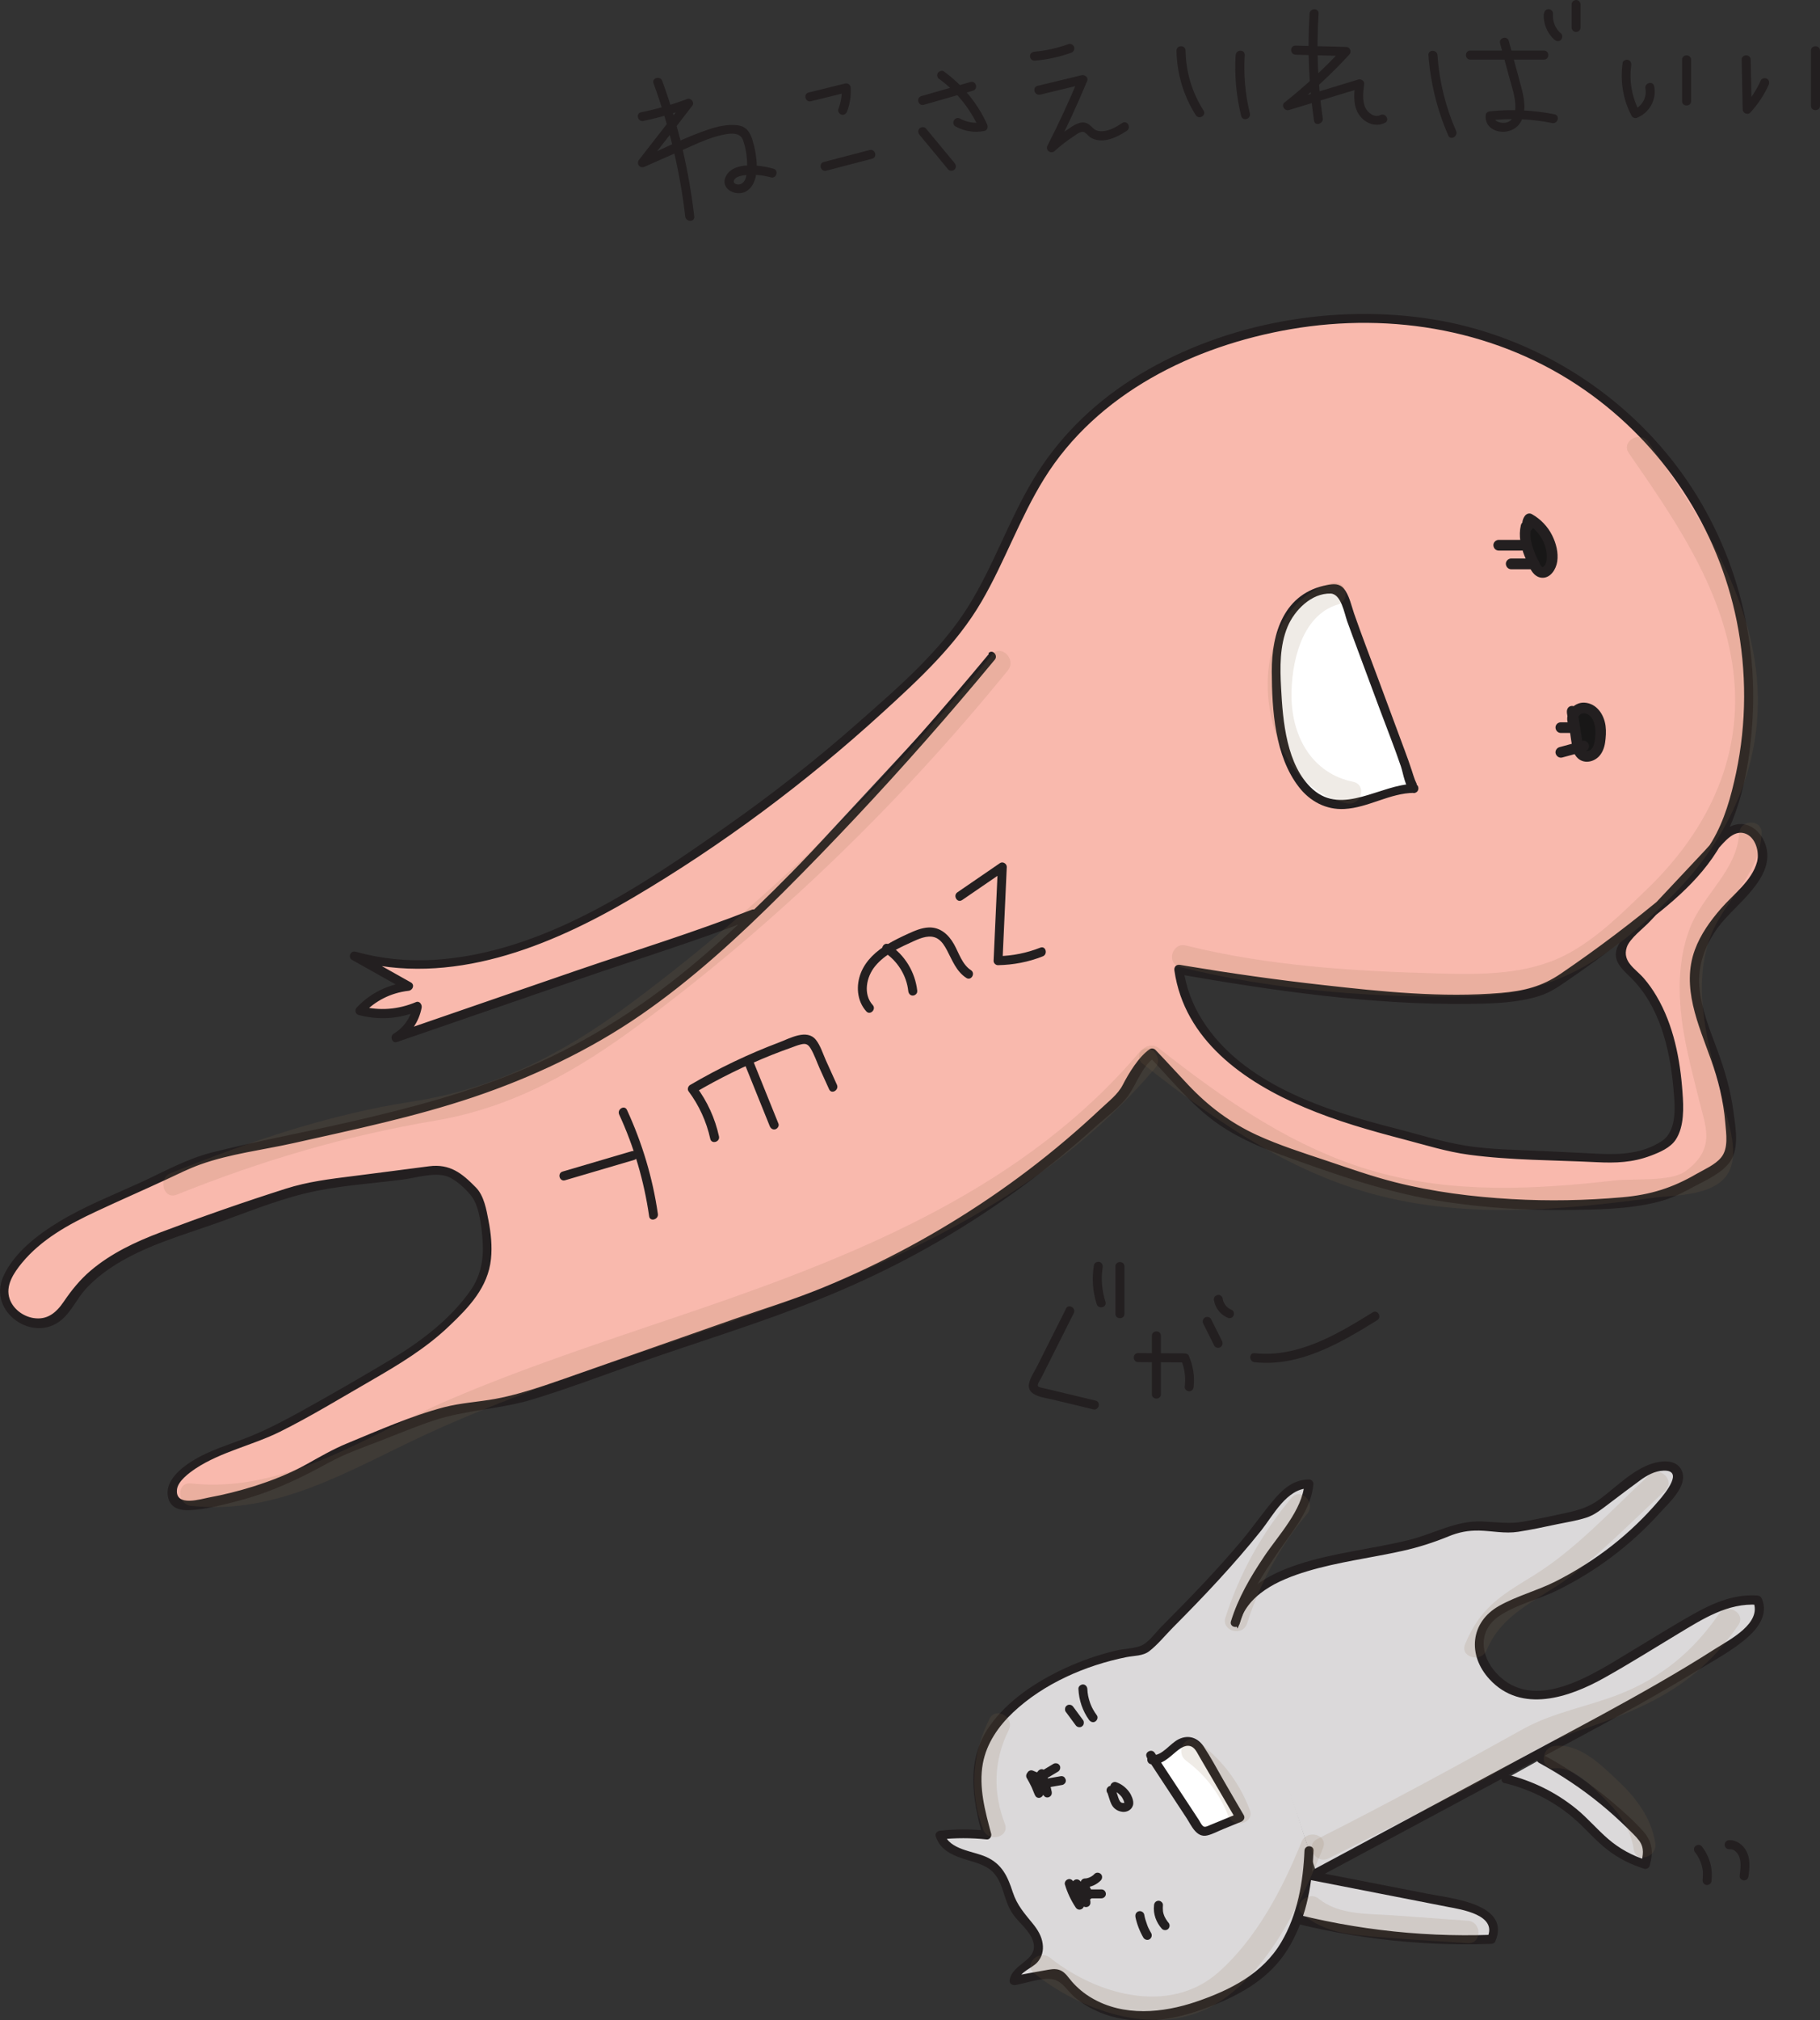 <?xml version="1.0" encoding="UTF-8"?>
<svg id="Layer_2" data-name="Layer 2" xmlns="http://www.w3.org/2000/svg" viewBox="0 0 179.6 199.31">
  <rect x="0" y="0" width="179.6" height="199.31" fill="#333333" stroke="none"/>
  <defs>
    <style>
      .cls-1 {
        opacity: .14;
      }

      .cls-2 {
        fill: #f9b9ad;
      }

      .cls-2, .cls-3, .cls-4, .cls-5, .cls-6, .cls-7 {
        stroke-width: 0px;
      }

      .cls-3 {
        fill: #896b4a;
      }

      .cls-4 {
        fill: #181717;
      }

      .cls-5 {
        fill: #231f20;
      }

      .cls-6 {
        fill: #dbd9da;
      }

      .cls-7 {
        fill: #fff;
      }
    </style>
  </defs>
  <g id="Layer_1-2" data-name="Layer 1">
    <g>
      <g>
        <g>
          <path class="cls-2" d="m97.89,64.84c-6.17,7.46-12.68,14.65-19.48,21.54-6.61,6.69-13.63,13.19-22.03,17.41-9.29,4.67-16.43,6.12-26.57,8.42-13.29,3.01-6.65.82-19.1,6.36-3.36,1.5-6.81,3.19-9.07,6.09-.29.37-.55.76-.78,1.17-2.04,3.63,3.41,6.72,5.63,3.21.3-.47.61-.94.94-1.37,2.57-3.35,6.74-5.01,10.74-6.38,15.61-5.32,8.22-3.52,24.56-5.77,2.23-.31,2.94,1.28,3.85,1.92.6.43.91,1.73,1.15,2.82.45,2,.61,4.5-.37,6.35-.6,1.13-1.47,2.09-2.37,3.01-1.04,1.06-2.14,2.08-3.33,2.98-1.4,1.05-2.91,1.93-4.43,2.8-1.52.88-3.04,1.75-4.55,2.63-2.79,1.61-5.6,3.24-8.62,4.38-2.29.87-4.81,1.54-6.41,3.39-.6.69-.99,1.85-.3,2.45.42.36,1.05.32,1.6.25,2.84-.38,5.64-1.09,8.32-2.12.99-.38,1.97-.8,2.9-1.31.83-.45,1.62-.96,2.45-1.39.98-.51,2-.9,3.03-1.3,1.57-.61,3.15-1.22,4.72-1.83,1.48-.57,2.97-1.15,4.52-1.46,1.13-.23,2.28-.31,3.41-.49,2.66-.41,5.21-1.3,7.75-2.19,0,0,7.48-2.62,17.37-6.09,14.14-4.28,27.18-12.11,37.6-22.58,0-.46,2.28-3.61,2.69-3.81,4.27,4.42,5.37,6.49,11.03,8.89,1.88.8,9.56,3.38,11.53,3.95,6.51,1.89,15.47,2.5,22.23,1.98,5.42-.42,5.88-.52,10.54-3.31.61-.36,1.22-.79,1.52-1.44.23-.5.25-1.06.24-1.61-.03-2.26-.4-4.52-1.08-6.68-1.11-3.52-3.09-7.06-2.35-10.68.52-2.52,2.28-4.57,4.07-6.42,1.07-1.11,2.24-2.29,2.48-3.81.25-1.52-.99-3.35-2.5-3.03-.7.15-1.24.7-1.73,1.22-.83.89-1.67,1.78-2.5,2.67-2.11,2.24-4.21,4.49-6.32,6.73-.58.62-1.2,1.41-.96,2.22.15.48.56.81.94,1.14,3.25,2.89,4.39,7.49,4.74,11.83.12,1.53.15,3.13-.51,4.52s-5.09,2.6-6.57,2.19l-6.75-.33c-8.74-.41-6.66-.34-15.15-2.47-4.13-1.04-9.83-3.18-13.35-5.56-3.53-2.38-6.39-6.05-6.92-10.27,0,0,30.99,5.42,36.89,1.53,3.54-2.33,9.17-6.55,12.72-9.65,1.73-1.51,3.83-4.52,4.59-6.69,3.37-9.62,2.53-20.64-2.25-29.64-4.69-8.84-13.1-15.62-22.73-18.33-6.9-1.94-14.31-1.84-21.29-.17-7.23,1.73-14.21,5.25-19.07,10.88-5.66,6.54-6.47,14.5-12.63,20.86-8.32,8.58-17.95,16.07-28.06,22.42-8.87,5.56-19.46,10.37-29.52,7.47l5.36,3.01c-1.83.16-3.58,1.03-4.81,2.39,1.86.53,3.91.38,5.68-.41-.18,1.28-.99,2.45-2.12,3.08,8.24-2.84,16.48-5.68,24.72-8.52,2.65-.91,5.41-1.67,8.01-2.69.84-.33,1.68-.66,2.52-.99"/>
          <path class="cls-5" d="m97.58,64.52c-4.56,5.5-9.29,10.86-14.19,16.06-4.62,4.9-9.34,9.77-14.47,14.14-5.1,4.34-10.65,7.91-16.8,10.58-5.68,2.46-11.64,4.02-17.66,5.4-4.5,1.03-9.07,1.87-13.55,3-2.5.63-4.81,1.94-7.13,3-2.65,1.21-5.4,2.29-7.9,3.8-2.16,1.3-4.54,3.11-5.58,5.49-1.49,3.41,2.94,6.58,5.76,4.23,1.01-.84,1.55-2.15,2.44-3.1,1.01-1.09,2.22-1.97,3.5-2.71,2.74-1.58,5.8-2.5,8.78-3.53s6.2-2.39,9.4-3.16,6.4-.93,9.57-1.35c1.3-.17,2.95-.7,4.22-.36.9.24,2.03,1.3,2.6,2.06.78,1.06.98,3.2,1.06,4.45.11,1.73-.19,3.34-1.19,4.78-1.98,2.84-4.96,5.09-7.89,6.84s-5.89,3.46-8.87,5.11c-1.58.87-3.18,1.71-4.85,2.4-1.4.58-2.86,1.02-4.25,1.64-1.56.69-4.65,2.43-3.94,4.62.29.9,1.16,1.11,2,1.08,1.62-.06,3.34-.52,4.9-.93,3.22-.84,6.03-2.18,8.92-3.77,1.61-.88,3.35-1.48,5.05-2.14s3.47-1.4,5.23-1.99c3.19-1.07,6.61-1.12,9.85-2.11,3.47-1.06,6.89-2.36,10.31-3.56,6.04-2.12,12.21-3.98,18.14-6.38s11.21-5.19,16.35-8.61c2.53-1.68,4.97-3.49,7.31-5.41,1.13-.93,2.24-1.88,3.32-2.86s2.58-2.05,3.4-3.26c.77-1.13,1.34-2.85,2.53-3.65l-.54-.07c2.01,2.09,3.85,4.4,6.16,6.17,2.05,1.58,4.43,2.63,6.85,3.51,5.34,1.94,10.71,3.83,16.35,4.66,3.86.57,7.77.82,11.67.78,3.04-.03,6.34-.05,9.3-.83,1.11-.29,2.15-.78,3.15-1.33,1.26-.69,3.02-1.41,3.86-2.64.91-1.34.5-3.46.3-4.95-.27-2.05-.84-4-1.55-5.94-.75-2.04-1.61-4.09-1.8-6.28s.58-4.2,1.86-5.94c1.65-2.25,5.78-4.88,4.65-8.16-.35-1.01-1.22-1.95-2.34-2-1.55-.07-2.64,1.55-3.58,2.55-1.52,1.62-3.05,3.24-4.57,4.87-.78.83-1.55,1.65-2.33,2.48-.59.63-1.28,1.24-1.68,2.02-.75,1.46.27,2.29,1.25,3.26,1.39,1.38,2.35,3.12,2.99,4.96s.99,3.82,1.17,5.77c.15,1.68.48,4.3-1.14,5.37-1.86,1.22-4.01,1.35-6.13,1.25-1.93-.09-3.87-.19-5.8-.28-2.42-.12-4.88-.13-7.28-.5s-4.77-1.14-7.13-1.74c-6.84-1.74-15.01-4.35-18.99-10.66-.99-1.56-1.62-3.27-1.88-5.1l-.55.55c9.45,1.65,19.21,3.06,28.81,2.94,2.28-.03,4.71-.09,6.9-.79,1.01-.32,1.82-.87,2.69-1.47,1.87-1.28,3.7-2.62,5.5-3.99,3.41-2.59,6.98-5.13,9.3-8.8,2.47-3.89,3.31-8.85,3.54-13.39.48-9.39-2.57-18.78-8.61-26-5.97-7.14-14.5-11.91-23.72-13.21-9.81-1.38-20.55.69-28.94,6.04-3.97,2.54-7.33,5.87-9.75,9.92s-3.9,8.47-6.36,12.43c-2.76,4.45-6.94,8.03-10.83,11.46-4.14,3.66-8.49,7.07-13.01,10.25-8.51,5.99-18.25,12.57-28.96,13.21-2.61.15-5.19-.11-7.7-.81-.48-.13-.79.56-.34.81,1.79,1,3.57,2.01,5.36,3.01l.22-.83c-1.99.23-3.74,1.06-5.12,2.52-.23.24-.13.66.2.74,2,.52,4,.39,5.91-.41l-.55-.55c-.23,1.22-.86,2.16-1.92,2.81-.41.25-.15.98.34.81,5.99-2.06,11.97-4.13,17.96-6.19s11.61-3.78,17.29-6c.53-.21.3-1.06-.24-.86-5.68,2.23-11.52,4.02-17.29,6s-11.97,4.13-17.96,6.19l.34.81c1.25-.76,2.05-1.9,2.33-3.34.05-.29-.2-.69-.55-.55-1.76.74-3.58.89-5.44.41l.2.74c1.22-1.28,2.74-2.06,4.5-2.26.41-.05.64-.59.22-.83-1.79-1-3.57-2.01-5.36-3.01l-.34.81c9.62,2.66,19.39-1.3,27.61-6.15,8.78-5.17,17.07-11.36,24.6-18.23,3.64-3.32,7.31-6.7,9.81-10.99,2.28-3.91,3.77-8.23,6.16-12.09,5.24-8.46,14.77-13.13,24.33-14.78,10.11-1.74,20.59.11,29.05,6.01,7.72,5.39,13.14,13.58,14.99,22.82.98,4.91.97,10.04-.07,14.94-.5,2.34-1.14,4.68-2.37,6.75s-2.64,3.6-4.38,5.07c-3.37,2.84-6.91,5.51-10.55,7.99-1.86,1.27-3.66,1.71-5.9,1.9-5.83.49-11.79-.13-17.57-.78-4.48-.5-8.95-1.13-13.4-1.87-.24-.04-.47-.08-.71-.12-.36-.06-.6.2-.55.55.98,6.87,6.89,11,12.83,13.51,3.2,1.36,6.5,2.29,9.86,3.17,2.1.55,4.2,1.21,6.36,1.5,4.16.56,8.44.53,12.63.74,1.88.09,3.53.04,5.35-.65.87-.33,1.91-.77,2.44-1.57.86-1.3.78-3.2.67-4.68-.23-3.26-.88-6.63-2.56-9.48-.37-.63-.79-1.23-1.27-1.78-.78-.91-2.14-1.6-1.67-3.04.29-.88,1.67-1.89,2.29-2.56.78-.83,1.55-1.65,2.33-2.48,1.45-1.55,2.91-3.1,4.36-4.65.66-.7,1.53-1.88,2.63-1.56s1.5,1.84,1.25,2.81c-.5,1.87-2.32,3.19-3.54,4.59-1.07,1.23-2.04,2.57-2.6,4.1-1.35,3.68.35,7.35,1.58,10.8.73,2.03,1.24,4.1,1.42,6.25.09,1.08.34,2.55-.42,3.45-.59.71-1.62,1.15-2.41,1.6-2.4,1.4-4.58,2.07-7.34,2.31-3.63.32-7.25.39-10.89.18-3.88-.22-7.77-.71-11.55-1.67-2.29-.58-4.53-1.38-6.77-2.13s-4.64-1.51-6.84-2.52c-2.62-1.21-4.78-2.84-6.76-4.93-1.09-1.15-2.16-2.34-3.26-3.48-.13-.13-.38-.18-.54-.07-1.09.73-2.1,2.41-2.68,3.54-.48.94-1.43,1.65-2.2,2.38-1.12,1.05-2.26,2.07-3.43,3.06-4.75,4.03-9.94,7.55-15.42,10.51-2.79,1.5-5.65,2.86-8.58,4.06s-5.86,2.09-8.81,3.12c-4.97,1.74-9.93,3.48-14.9,5.23-1.26.44-2.51.89-3.78,1.31-1.58.52-3.17,1-4.8,1.3s-3.38.39-5.04.82c-3.27.86-6.5,2.3-9.63,3.59-1.35.56-2.59,1.28-3.86,1.99-1.69.95-3.5,1.66-5.34,2.24-1.44.45-2.91.82-4.39,1.09-.75.14-3.31.96-3.15-.76.08-.86,1.2-1.66,1.83-2.09,2.5-1.66,5.66-2.31,8.34-3.64,3.07-1.53,6.01-3.33,8.98-5.04,2.75-1.59,5.41-3.18,7.72-5.39,1.95-1.85,3.83-3.82,4.12-6.61.13-1.26,0-2.53-.24-3.77-.21-1.09-.44-2.47-1.25-3.29-1.37-1.4-2.55-2.35-4.61-2.09-2.51.32-5.01.66-7.51.97-2.25.28-4.47.55-6.63,1.24-4.15,1.32-8.3,2.77-12.37,4.31-2.46.93-4.89,2.07-6.91,3.79-1.03.88-1.86,1.9-2.62,3.02s-1.64,1.87-3.03,1.64c-1.01-.17-1.97-.88-2.32-1.86-.47-1.32.4-2.59,1.2-3.57,1.91-2.32,4.61-3.81,7.29-5.06,2.34-1.1,4.72-2.13,7.06-3.22,1.07-.5,2.13-1.03,3.24-1.43,2.95-1.06,6.21-1.44,9.25-2.12,5.93-1.33,11.92-2.58,17.69-4.52s11.48-4.62,16.56-8.13,9.68-7.74,14.06-12.11c4.84-4.83,9.53-9.83,14.05-14.96,2.31-2.62,4.58-5.28,6.81-7.97.36-.44-.26-1.07-.63-.63h0Z"/>
        </g>
        <g>
          <path class="cls-7" d="m139.52,77.78c-2.8-.06-5.44,2.09-8.18,1.5-2.91-.63-4.29-3.95-4.83-6.88-.35-1.9-.55-3.84-.58-5.78-.03-1.81.08-3.68.86-5.31.46-.97,1.18-1.83,2.08-2.4.45-.29.95-.5,1.47-.61.42-.08.99-.25,1.42-.23.33.02.5.23.63.51.47.98.78,2.07,1.16,3.09.79,2.13,1.58,4.26,2.37,6.39.6,1.62,1.2,3.24,1.8,4.85.3.81.6,1.62.9,2.43.09.24.75,2.42.9,2.43Z"/>
          <path class="cls-5" d="m139.52,77.34c-3.28.03-7.02,3.15-9.97.53-2.61-2.32-2.96-6.77-3.13-9.99-.11-2.01-.15-4.16.64-6.05.67-1.61,2.36-3.34,4.26-3.27,1.02.04,1.34,1.93,1.62,2.73.35.99.73,1.97,1.09,2.96l2.16,5.81c.69,1.86,1.43,3.7,2.06,5.57.24.71.4,2.07,1.05,2.53.47.33.91-.44.45-.77.17.12-.08-.32-.13-.47-.11-.3-.21-.6-.3-.9-.22-.68-.46-1.34-.71-2.01l-2.53-6.82c-.82-2.22-1.68-4.43-2.46-6.67-.26-.76-.48-1.82-1.01-2.45-.45-.53-1.03-.47-1.66-.35-4.21.79-5.47,4.69-5.45,8.54s.31,8.34,2.68,11.39c1.09,1.41,2.68,2.26,4.49,2.16,2.38-.13,4.47-1.57,6.87-1.59.57,0,.57-.89,0-.89Z"/>
        </g>
        <g>
          <path class="cls-6" d="m127.52,184.67c5.43,1.06,10.86,2.12,16.29,3.18.93.18,1.9.38,2.65.96s1.19,1.68.73,2.51c-7.36.28-14.77-.64-21.83-2.71"/>
          <path class="cls-5" d="m127.4,185.1c3.48.68,6.96,1.36,10.44,2.04l5.01.98c1.35.26,4.9.79,3.95,2.98l.38-.22c-7.34.26-14.66-.65-21.72-2.69-.55-.16-.78.7-.24.86,7.13,2.07,14.54,2.99,21.95,2.72.14,0,.32-.08.38-.22,1.61-3.73-4.39-4.27-6.57-4.7-4.46-.87-8.91-1.74-13.37-2.61-.56-.11-.8.75-.24.86h0Z"/>
        </g>
        <g>
          <path class="cls-6" d="m121.78,160.36c1.19-5.79,10.7-6.5,16.48-7.76,6.28-1.37,4.1-2.55,10.48-1.8.69.08,6.98-1.29,7.65-1.48.58-.17,1.08-.54,1.57-.9,1.28-.96,2.56-1.92,3.84-2.88,1.25-.94,3.68-1.44,3.83.12.06.54-.28,1.04-.62,1.47-3.68,4.77-8.7,8.48-14.33,10.62-1.58.6-3.33,1.17-4.25,2.58-1.75,2.69,1.04,6.45,4.22,6.88,3.18.42,6.21-1.29,8.97-2.94,2.18-1.31,4.35-2.61,6.53-3.92,2.24-1.34,4.68-2.73,7.28-2.45.78,1.48-.77,3.08-2.16,4.01-5.58,3.71-11.49,6.89-17.4,10.05-7.98,4.28-15.96,8.56-23.95,12.85"/>
          <path class="cls-5" d="m122.21,160.47c.73-3.18,3.95-4.6,6.8-5.46,3.07-.92,6.25-1.31,9.37-2,1.58-.35,3.08-.83,4.57-1.44.99-.41,1.92-.59,3-.57,1.3.03,2.56.32,3.86.12s2.55-.47,3.82-.74c.95-.2,1.96-.35,2.89-.65.86-.27,1.54-.85,2.25-1.38,1.02-.77,2.04-1.55,3.07-2.3.67-.49,1.45-.93,2.3-.96,2.06-.09.22,2.19-.44,2.95-1.39,1.63-2.94,3.12-4.62,4.44s-3.66,2.58-5.66,3.58c-1.77.88-3.74,1.39-5.47,2.36-2.89,1.62-3.14,4.89-.96,7.25,3.14,3.41,7.87,1.8,11.34-.15,2.45-1.37,4.83-2.87,7.24-4.32s4.93-3.09,7.87-2.88l-.43-.33c.9,2.16-2.33,3.77-3.76,4.68-1.81,1.16-3.66,2.27-5.52,3.34-3.6,2.08-7.27,4.04-10.94,6-7.69,4.13-15.38,8.25-23.07,12.38-.5.27-.06,1.04.45.77,8.4-4.51,16.81-9.01,25.21-13.53,4.08-2.19,8.14-4.4,12.09-6.81,1.69-1.03,3.54-2,5.02-3.32,1.08-.96,1.99-2.29,1.38-3.76-.08-.2-.21-.31-.43-.33-2.23-.16-4.26.67-6.17,1.74-2.18,1.21-4.29,2.55-6.43,3.83-3.63,2.18-9.49,6.16-13.22,2.04-1.56-1.72-1.77-4.17.31-5.58,1.71-1.16,3.9-1.64,5.75-2.55,3.81-1.87,7.28-4.48,10.12-7.64.87-.97,2.85-2.7,2.14-4.2-.51-1.08-1.91-.97-2.87-.67-1.92.6-3.55,2.29-5.13,3.47-1.16.87-2.17,1.14-3.54,1.44s-2.72.58-4.09.83-2.63.04-4.06-.02c-2.61-.1-4.74,1.22-7.22,1.83-3.64.9-7.41,1.24-10.99,2.43-2.92.97-5.94,2.62-6.68,5.84-.13.56.73.79.86.24h0Z"/>
        </g>
        <g>
          <path class="cls-6" d="m129.17,182.53c-.17,4.57-1.38,9.48-4.96,12.34-1.07.86-2.31,1.49-3.57,2.05-2.55,1.13-5.28,2.01-8.07,1.95-2.79-.06-5.66-1.15-7.36-3.35-.22-.29-.45-.61-.78-.74-.31-.12-.66-.06-.98,0-1.13.2-2.26.41-3.39.61-.01-1.1,1.57-1.41,2.17-2.34.51-.78.2-1.85-.34-2.61s-1.29-1.36-1.76-2.17c-.72-1.23-.75-2.85-1.75-3.88-1.58-1.63-5.04-1.18-5.62-3.38,1.54-.18,3.1-.18,4.63,0-.67-2.49-1.34-5.11-.72-7.61.71-2.86,2.99-5.08,5.46-6.7,3.24-2.12,6.97-3.48,10.82-3.96,4.38-4.37,8.79-8.76,12.48-13.73.95-1.28,2.15-2.75,3.74-2.64-.02,1.14-.59,2.19-1.19,3.16-2.14,3.46-4.94,6.62-6.07,10.52"/>
          <path class="cls-5" d="m128.73,182.53c-.13,3.13-.68,6.36-2.3,9.09-1.84,3.11-5.05,4.72-8.36,5.85s-7.19,1.51-10.36-.37c-.73-.43-1.38-.97-1.93-1.6-.36-.41-.64-.91-1.17-1.13-.49-.2-1.02-.07-1.52.02-1.05.18-2.1.38-3.15.57l.56.43c.09-.84,1.36-1.22,1.87-1.8.46-.52.62-1.16.52-1.84-.1-.73-.48-1.36-.94-1.93-.85-1.05-1.58-1.84-2.01-3.15-.5-1.55-1.06-2.77-2.61-3.47-1.33-.6-3.62-.7-4.15-2.29l-.43.56c1.55-.16,3.08-.16,4.63,0,.29.03.5-.31.43-.56-.6-2.23-1.25-4.61-.82-6.94.37-1.99,1.54-3.67,2.99-5.04,3.02-2.84,7.14-4.63,11.16-5.44.79-.16,1.63-.1,2.27-.59.83-.64,1.56-1.55,2.3-2.3,1.53-1.54,3.04-3.09,4.51-4.69s2.89-3.23,4.24-4.92c1.18-1.49,2.53-4.15,4.7-4.16l-.44-.44c-.2,2.6-2.56,5.06-3.96,7.15s-2.57,4.09-3.29,6.42c-.17.55.69.78.86.24.82-2.67,2.35-4.97,3.91-7.25,1.36-1.97,3.17-4.07,3.37-6.55.02-.24-.22-.45-.44-.44-1.35,0-2.36.75-3.23,1.73-1.21,1.37-2.24,2.91-3.42,4.31-2.49,2.97-5.19,5.75-7.92,8.49-.58.58-1.29,1.62-2.08,1.9-.74.26-1.67.27-2.44.46-1.71.41-3.38.99-4.98,1.73-2.82,1.31-5.64,3.14-7.45,5.72-2.35,3.35-1.68,7.16-.68,10.87l.43-.56c-1.55-.17-3.08-.17-4.63,0-.27.03-.53.26-.43.56.41,1.24,1.44,1.77,2.61,2.17.78.26,1.61.44,2.33.83.98.53,1.38,1.38,1.71,2.41.26.8.49,1.59.98,2.28.63.9,1.64,1.59,1.98,2.68.59,1.91-2.13,2.14-2.32,3.87-.03.31.31.47.56.43,1.02-.19,2.35-.66,3.39-.61,1.22.05,1.68,1.15,2.52,1.85,1.18.98,2.61,1.64,4.1,1.98,3.34.77,6.78-.08,9.87-1.37s5.67-2.95,7.31-5.9,2.11-6.05,2.24-9.22c.02-.57-.86-.57-.89,0h0Z"/>
        </g>
        <path class="cls-5" d="m105.15,168.85c.33.44.65.89.98,1.33.07.1.15.17.27.2.11.03.25.02.34-.04s.18-.15.2-.27.02-.25-.04-.34c-.33-.44-.65-.89-.98-1.33-.07-.1-.15-.17-.27-.2-.11-.03-.25-.02-.34.04s-.18.15-.2.27-.02.25.04.34h0Z"/>
        <path class="cls-5" d="m106.42,166.63c.05,1.09.41,2.16,1.05,3.05.14.19.39.3.61.16.19-.12.31-.41.16-.61s-.27-.4-.39-.61c-.06-.11-.12-.23-.17-.35-.02-.05-.03-.06-.01-.03-.01-.03-.02-.06-.04-.09-.02-.05-.04-.11-.06-.16-.17-.48-.25-.9-.27-1.37-.01-.23-.2-.45-.44-.44-.23.01-.46.2-.44.44h0Z"/>
        <path class="cls-5" d="m113.88,187.98c-.1.84.22,1.69.78,2.31.16.17.47.17.63,0,.17-.18.17-.45,0-.63-.03-.03-.06-.06-.08-.1,0,0-.03-.05-.04-.05.01,0,.05.07.01.01-.05-.07-.1-.14-.14-.21s-.08-.15-.12-.23c-.03-.05,0,0,0,.02,0-.02-.02-.04-.02-.06-.02-.04-.03-.09-.05-.14-.03-.08-.05-.16-.07-.25,0-.04-.02-.08-.02-.13,0-.01-.01-.09,0-.02s0,0,0-.02c-.02-.17-.01-.35,0-.52.03-.23-.22-.45-.44-.44-.26.01-.42.2-.44.44h0Z"/>
        <path class="cls-5" d="m112.04,189.1c.15.72.42,1.42.79,2.06.12.2.41.29.61.16s.28-.39.16-.61c-.09-.15-.17-.31-.25-.46-.03-.07-.07-.15-.1-.22.04.11-.01-.04-.02-.06-.02-.04-.03-.08-.04-.11-.12-.32-.22-.65-.28-.99-.05-.23-.33-.38-.55-.31-.24.08-.36.3-.31.55h0Z"/>
        <g>
          <path class="cls-6" d="m148.6,175.48c2.76.65,5.35,2.03,7.43,3.96.86.8,1.63,1.69,2.53,2.44,1.12.93,2.42,1.63,3.81,2.05.16-.57.31-1.18.18-1.76-.14-.59-.57-1.06-.99-1.5-2.76-2.84-5.96-5.26-9.44-7.15"/>
          <path class="cls-5" d="m148.48,175.91c2.66.65,5.13,1.92,7.15,3.77,1.03.94,1.93,2,3.04,2.85s2.29,1.42,3.58,1.83c.23.07.49-.08.55-.31.35-1.3.29-2.31-.62-3.35s-2-2-3.06-2.9c-2.1-1.78-4.37-3.34-6.79-4.65-.5-.27-.95.49-.45.77,2.13,1.16,4.17,2.51,6.05,4.05.91.74,1.78,1.53,2.62,2.35.41.41.87.82,1.22,1.29.51.71.38,1.43.17,2.22l.55-.31c-1.4-.44-2.69-1.14-3.8-2.1s-2.01-2.04-3.12-2.95c-2-1.63-4.34-2.79-6.85-3.4-.55-.14-.79.72-.24.86h0Z"/>
        </g>
        <path class="cls-5" d="m167.29,182.76c.28.35.5.8.63,1.25.07.25.1.45.12.66,0,.13.01.26,0,.4,0,.07,0,.13-.01.2,0,.02-.02.18-.01.13-.03.24.06.48.31.55.21.06.51-.07.55-.31.17-1.26-.16-2.5-.96-3.5-.15-.19-.47-.16-.63,0-.19.19-.15.44,0,.63h0Z"/>
        <path class="cls-5" d="m170.64,182.44s.07,0,.11,0c0,0,.09,0,.05,0-.05,0,.06.01.07.01.03,0,.05.01.08.02,0,0,.11.04.07.02s.06.03.06.03c.03.01.05.03.07.04,0,0,.1.07.06.04.04.03.2.19.23.23.05.07.15.22.19.34-.02-.04,0,0,0,.02.01.04.03.08.04.12.02.08.04.16.06.25.02.13.03.29.03.44,0,.36-.04.72-.09,1.07-.03.24.23.44.44.44.27,0,.41-.2.44-.44.11-.81.18-1.67-.2-2.42-.32-.63-.99-1.15-1.72-1.1-.24.01-.44.19-.44.44,0,.23.2.46.44.44h0Z"/>
        <path class="cls-5" d="m101.34,175.44c.16.27.3.55.44.83.07.14.13.28.19.43.04.09-.03-.07.01.03.01.03.03.07.04.1.03.08.06.16.09.23l.86-.24c-.25-.61-.5-1.22-.75-1.83l-.55.55s.09.04.13.05c-.02,0-.08-.04-.03-.01.02.01.04.02.06.03.08.04.15.08.22.13.04.03.08.05.12.08.05.03-.07-.06-.02-.02.02.02.04.03.05.05.07.06.13.12.19.19.03.03.06.06.08.1.04.04,0,0-.02-.02.01.02.03.04.04.06.05.07.1.15.14.23.02.04.04.08.06.11.03.06,0,.02,0-.01,0,.02.01.04.02.05.03.09.06.18.08.27l.65-.5s-.08-.04-.1-.07c.05.04.06.04.03.02-.01,0-.02-.02-.03-.03-.05-.04-.1-.09-.15-.14-.04-.04-.12-.1-.14-.16l.03.04s-.02-.03-.04-.05c-.02-.03-.04-.06-.06-.09-.03-.05-.07-.11-.1-.17-.01-.02-.05-.08-.05-.11l.02.05s-.01-.04-.02-.06c-.05-.13-.08-.27-.1-.4l-.74.43c.11.11.21.22.31.34.03.03.06.07.08.1-.06-.09,0,0,.01.01.05.07.1.13.14.2.08.13.16.26.23.4.04.07.07.14.1.21.01.02.07.13.01.03.02.04.03.08.05.12.08.22.3.39.55.31s.36-.3.31-.55c-.13-.65-.32-1.28-.57-1.89-.05-.11-.1-.2-.2-.27-.1-.06-.24-.08-.34-.04-.2.07-.41.32-.31.55.25.61.45,1.24.57,1.89l.86-.24c-.26-.68-.65-1.3-1.17-1.8-.14-.13-.37-.18-.54-.07-.18.12-.24.3-.2.5.11.69.54,1.3,1.11,1.68.15.1.36.07.49-.03.14-.11.2-.29.16-.47-.2-.89-.89-1.61-1.75-1.9-.15-.05-.32,0-.43.11-.1.1-.17.29-.11.43.25.61.5,1.22.75,1.83.05.11.1.2.2.27.1.06.24.08.34.04.21-.07.4-.31.31-.55-.24-.63-.53-1.24-.86-1.83-.12-.2-.41-.29-.61-.16s-.28.39-.16.61h0Z"/>
        <path class="cls-5" d="m105.09,185.93c.24.8.6,1.56,1.06,2.25.12.19.34.27.55.18.2-.08.32-.31.26-.52-.1-.33-.18-.67-.23-1.02.01.1,0-.03,0-.04,0-.04,0-.08-.01-.12,0-.09-.02-.19-.02-.28,0-.17-.01-.35,0-.52l-.83.22c.31.62.61,1.23.92,1.85.1.2.36.26.55.18.22-.09.29-.3.26-.52-.08-.58-.16-1.15-.25-1.73l-.81.34c.1.15.19.31.26.47.02.03.03.07.05.1.01.02.02.05.03.07t0,0c.03.08.06.17.09.25.07.22.31.39.55.31.22-.07.39-.31.31-.55-.13-.39-.3-.76-.53-1.1-.12-.19-.35-.27-.55-.18-.22.09-.29.3-.26.52.08.58.16,1.15.25,1.73l.81-.34c-.31-.62-.61-1.23-.92-1.85-.08-.17-.32-.26-.5-.2-.19.06-.32.23-.33.43-.02.75.08,1.51.31,2.22l.81-.34c-.22-.32-.41-.66-.58-1.02-.04-.09-.08-.17-.12-.26t0,0s-.02-.05-.03-.07c-.02-.04-.03-.08-.05-.12-.07-.19-.13-.37-.19-.56-.07-.22-.31-.39-.55-.31s-.38.31-.31.55h0Z"/>
        <path class="cls-5" d="m105.2,129.1l-1.89,3.76-.94,1.88c-.27.54-.69,1.13-.82,1.73-.27,1.26,1.48,1.4,2.3,1.6,1.34.32,2.69.64,4.03.97.56.13.79-.72.24-.86-1.14-.27-2.28-.55-3.42-.82-.56-.13-1.11-.26-1.67-.4-.13-.03-.53-.08-.61-.22-.09-.16.27-.68.34-.82,1.07-2.12,2.14-4.25,3.2-6.37.26-.51-.51-.96-.77-.45h0Z"/>
        <path class="cls-5" d="m107.95,124.82c-.21,1.29-.13,2.61.28,3.85.18.54,1.03.31.86-.24-.35-1.09-.46-2.25-.28-3.38.04-.24-.06-.48-.31-.55-.21-.06-.51.07-.55.31h0Z"/>
        <path class="cls-5" d="m110.07,124.94v4.68c0,.57.89.57.89,0v-4.68c0-.57-.89-.57-.89,0h0Z"/>
        <path class="cls-5" d="m112.32,134.38c1.54.01,3.08.02,4.62.03l-.38-.22c.36.83.46,1.74.35,2.63-.03.24.22.44.44.44.26,0,.42-.2.44-.44.12-1.06-.06-2.1-.48-3.08-.06-.14-.24-.22-.38-.22-1.54-.01-3.08-.02-4.62-.03-.57,0-.57.88,0,.89h0Z"/>
        <path class="cls-5" d="m113.67,131.78v5.77c0,.57.89.57.89,0v-5.77c0-.57-.89-.57-.89,0h0Z"/>
        <path class="cls-5" d="m118.74,130.59c.36.72.72,1.44,1.08,2.16.1.21.41.28.61.16.21-.14.27-.38.16-.61-.36-.72-.72-1.44-1.08-2.16-.1-.21-.41-.28-.61-.16-.21.14-.27.38-.16.61h0Z"/>
        <path class="cls-5" d="m119.81,128.3c.05.39.23.75.47,1.05s.57.53.93.68c.1.04.25,0,.34-.04.09-.05.18-.16.2-.27.03-.11.02-.24-.04-.34s-.15-.16-.27-.2h-.02s.07.02.11.04c-.13-.06-.26-.13-.38-.22l.09.07c-.13-.1-.24-.21-.34-.34l.07.09c-.1-.13-.18-.27-.24-.41l.04.11c-.06-.14-.1-.29-.12-.44-.01-.1-.12-.22-.2-.27-.1-.06-.24-.08-.34-.04s-.21.1-.27.2l-.04.11c-.02.08-.02.16,0,.24h0Z"/>
        <path class="cls-5" d="m123.81,134.39c4.44.48,8.48-1.9,12.1-4.15.48-.3.04-1.07-.45-.77-3.5,2.17-7.37,4.49-11.66,4.03-.57-.06-.56.83,0,.89h0Z"/>
        <path class="cls-5" d="m109.26,176.84s.02.07.04.08l-.02-.05s.01.03.02.05c.02.05.04.1.05.15.04.11.07.21.1.32.07.23.15.46.26.67.23.41.61.64,1.07.69.43.04.87-.19,1.01-.61.09-.25.03-.53-.06-.78-.08-.21-.18-.42-.32-.6-.33-.44-.75-.76-1.27-.94-.22-.08-.5.09-.55.31-.06.25.07.46.31.55.04.01.16.08.04.01.04.02.08.04.12.05.08.04.16.09.23.14.02.01.04.03.05.04.06.04-.02-.02-.03-.02.03.03.07.06.1.08.07.06.13.12.19.19.01.02.03.03.04.05.06.07-.05-.07-.01-.02.02.03.05.06.07.09.05.08.1.16.14.25,0,.02.01.03.02.05.04.08-.03-.08,0-.02.01.04.03.07.04.11.01.04.03.09.04.13v.03s.02.04,0-.02c.02.01-.01.08,0,.09-.04-.03.02-.1,0-.05,0,0,0,.04-.01.05s.06-.11.02-.06c0,.01-.02.02-.02.03-.02.04.09-.09.04-.05,0,0-.02.02-.02.02-.04.04-.05,0,.04-.03-.01,0-.03.02-.04.03-.02,0-.07.03,0,0s.02,0,0,0c-.03,0-.06.01-.08.02-.03,0-.08,0,.07,0-.01,0-.03,0-.05,0-.03,0-.07,0-.1,0-.11,0,.11.02,0,0-.03,0-.06-.01-.09-.02-.05-.01-.13-.07,0,0-.03-.02-.06-.03-.08-.04-.05-.03-.1-.09,0,0-.02-.02-.05-.04-.07-.06,0,0-.02-.02-.02-.03.09.08.03.04,0,0s-.05-.08-.07-.12c-.01-.02-.03-.05-.04-.07,0-.01-.01-.02-.02-.04-.01-.03,0-.02.02.04,0-.05-.04-.11-.06-.16-.03-.1-.06-.2-.09-.29-.07-.23-.15-.46-.25-.68s-.42-.28-.61-.16c-.21.14-.27.38-.16.61h0Z"/>
        <path class="cls-5" d="m103.51,175.32c.3-.18.6-.36.9-.54.1-.06.17-.16.2-.27s.02-.25-.04-.34-.15-.18-.27-.2-.24-.02-.34.04c-.3.18-.6.36-.9.54-.1.06-.17.16-.2.27s-.02.25.04.34.15.18.27.2.24.02.34-.04h0Z"/>
        <path class="cls-5" d="m103.77,176.28c.36-.06.72-.13,1.08-.19.1-.02.21-.12.27-.2.06-.1.08-.24.04-.34s-.1-.21-.2-.27c-.11-.06-.22-.07-.34-.04-.36.06-.72.13-1.08.19-.1.02-.21.12-.27.2-.06.1-.08.24-.04.34s.1.21.2.27c.11.06.22.07.34.04h0Z"/>
        <path class="cls-5" d="m107.07,186.21c.59-.03,1.15-.28,1.56-.7.16-.17.18-.46,0-.63s-.46-.18-.63,0c-.07.07-.13.13-.21.19l.09-.07c-.13.1-.27.18-.42.24l.11-.04c-.15.06-.3.1-.46.13l.12-.02c-.05,0-.11.01-.16.01-.12,0-.23.05-.31.13-.08.08-.13.2-.13.31.01.23.2.46.44.44h0Z"/>
        <path class="cls-5" d="m107.43,187.28c.42,0,.84,0,1.26,0,.23,0,.45-.2.44-.44s-.19-.44-.44-.44c-.42,0-.84,0-1.26,0-.23,0-.45.2-.44.44s.19.44.44.44h0Z"/>
        <g>
          <path class="cls-7" d="m113.54,173.15l4.66,7.08c.11.17.24.35.43.43.23.08.47,0,.7-.1,1.01-.41,2.02-.83,3.03-1.24-1.25-2.14-2.5-4.28-3.75-6.43-.23-.39-.49-.81-.9-1-.71-.31-1.5.19-2.08.7-.58.52-1.23,1.12-2,1.03"/>
          <path class="cls-5" d="m113.15,173.37c1.31,2,2.63,4,3.94,5.99.48.74.98,1.99,2.07,1.71.53-.13,1.05-.42,1.55-.62.59-.24,1.17-.48,1.76-.72.26-.11.42-.38.27-.65-.67-1.15-1.34-2.29-2-3.44s-1.24-2.25-1.94-3.31c-.58-.88-1.48-1.22-2.46-.76-.91.43-1.62,1.67-2.7,1.6-.57-.04-.57.85,0,.89,1.01.07,1.7-.65,2.42-1.25.35-.29.86-.67,1.35-.56s.7.63.92,1c1.22,2.09,2.44,4.18,3.66,6.28l.27-.65c-.96.39-1.91.79-2.87,1.18-.2.08-.48.25-.67.1-.16-.13-.29-.41-.4-.59l-.9-1.37c-1.16-1.76-2.31-3.51-3.47-5.27-.31-.48-1.08-.03-.77.45h0Z"/>
        </g>
        <path class="cls-5" d="m64.49,8.22c1.55,4.24,2.61,8.65,3.13,13.14.07.56.95.57.89,0-.53-4.57-1.58-9.05-3.16-13.38-.19-.53-1.05-.3-.86.24h0Z"/>
        <g>
          <path class="cls-5" d="m116.1,4.99c.03,2.25.69,4.47,1.9,6.37.31.48,1.07.04.77-.45-1.13-1.77-1.75-3.82-1.78-5.92,0-.57-.89-.57-.89,0h0Z"/>
          <path class="cls-5" d="m121.93,5.44c-.12,2.02.07,4.04.55,6,.13.55.99.32.86-.24-.46-1.89-.63-3.83-.51-5.77.03-.57-.85-.57-.89,0h0Z"/>
          <path class="cls-5" d="m129.23,1.35c-.22,3.53-.07,7.06.44,10.56.08.56.94.32.86-.24-.5-3.42-.63-6.88-.41-10.33.04-.57-.85-.57-.89,0h0Z"/>
          <path class="cls-5" d="m127.83,5.4c1.67.04,3.34.09,5,.13l-.31-.76c-1.79,1.93-3.71,3.72-5.77,5.35-.36.28.03.86.43.74,2.37-.72,4.74-1.44,7.11-2.16l-.56-.43c-.13,1.09-.23,2.33.52,3.23.59.72,1.56,1.04,2.42.62.51-.25.06-1.02-.45-.77-.58.29-1.24-.21-1.48-.72-.34-.72-.21-1.6-.12-2.36.03-.29-.31-.5-.56-.43-2.37.72-4.74,1.44-7.11,2.16l.43.74c2.06-1.63,3.99-3.42,5.77-5.35.26-.28.08-.75-.31-.76-1.67-.04-3.34-.09-5-.13-.57-.01-.57.87,0,.89h0Z"/>
          <path class="cls-5" d="m140.96,5.44c.2,2.74.86,5.41,1.96,7.93.23.52.99.07.77-.45-1.04-2.36-1.66-4.9-1.84-7.48-.04-.57-.93-.57-.89,0h0Z"/>
          <path class="cls-5" d="m145.09,5.88h7.27c.57,0,.57-.89,0-.89h-7.27c-.57,0-.57.89,0,.89h0Z"/>
          <path class="cls-5" d="m148.03,4.28l.9,3.33c.26.96.62,1.95.61,2.96,0,.67-.25,1.44-1,1.54-.33.05-1.14-.06-1.06-.57l-.43.33c2.05-.22,4.11-.14,6.12.27.56.11.8-.74.24-.86-2.1-.42-4.23-.52-6.36-.3-.18.02-.4.12-.43.33-.13.88.48,1.52,1.33,1.66s1.75-.21,2.17-1.03c.54-1.08.27-2.35-.03-3.46-.4-1.48-.8-2.96-1.2-4.44-.15-.55-1.01-.32-.86.24h0Z"/>
          <path class="cls-5" d="m152.35,1.35c-.08.96.33,1.95,1.06,2.58.18.15.46.19.63,0,.15-.17.19-.47,0-.63-.08-.07-.15-.13-.22-.21-.04-.04-.07-.08-.1-.12-.03-.04-.02-.02,0,0-.01-.02-.03-.04-.04-.06-.06-.08-.11-.17-.16-.25-.03-.05-.05-.09-.07-.14-.01-.02-.02-.04-.03-.06-.04-.08.02.04,0,0-.07-.19-.13-.38-.16-.58,0-.01-.01-.09,0-.03s0-.02,0-.03c0-.05,0-.11-.01-.16,0-.11,0-.21,0-.32.02-.23-.22-.45-.44-.44-.26.01-.42.2-.44.44h0Z"/>
          <path class="cls-5" d="m155.09.44c0,.76,0,1.51,0,2.27,0,.23.2.45.44.44s.44-.19.44-.44c0-.76,0-1.51,0-2.27,0-.23-.2-.45-.44-.44s-.44.19-.44.44h0Z"/>
          <path class="cls-5" d="m160.12,6.23c-.25,1.79.04,3.6.89,5.2.08.16.33.27.5.2,1.25-.48,2-1.81,1.72-3.13-.12-.56-.97-.32-.86.24.17.81-.31,1.74-1.1,2.04l.5.2c-.72-1.37-1.02-2.98-.8-4.52.03-.24-.06-.48-.31-.55-.21-.06-.51.07-.55.31h0Z"/>
          <path class="cls-5" d="m165.99,5.89v4.09c0,.57.89.57.89,0v-4.09c0-.57-.89-.57-.89,0h0Z"/>
          <path class="cls-5" d="m171.87,5.9c.03,1.63.06,3.26.1,4.89,0,.37.49.61.76.31.74-.81,1.35-1.72,1.8-2.72.1-.22.06-.48-.16-.61-.19-.11-.51-.06-.61.16-.42.93-.97,1.79-1.66,2.54l.76.31c-.03-1.63-.06-3.26-.1-4.89-.01-.57-.9-.57-.89,0h0Z"/>
          <path class="cls-5" d="m178.71,4.99v5.45c0,.57.89.57.89,0v-5.45c0-.57-.89-.57-.89,0h0Z"/>
          <path class="cls-5" d="m63.48,11.93c1.56-.32,3.08-.76,4.57-1.32l-.5-.65c-1.48,1.94-2.98,3.87-4.48,5.79-.31.4.06.91.54.7,1.63-.72,3.26-1.44,4.89-2.16.77-.34,1.55-.67,2.37-.88.76-.19,2.12-.54,2.45.41.28.79.41,1.65.41,2.48,0,.58,0,1.72-.74,1.89-.33.07-.76-.13-.5-.5.21-.29.71-.37,1.04-.41.86-.1,1.72,0,2.55.22.55.15.79-.71.24-.86-1.27-.35-3.92-.75-4.68.74-.67,1.32,1.16,2.14,2.13,1.41,1.37-1.03.9-3.61.48-4.99-.24-.78-.61-1.33-1.46-1.44-.93-.12-1.93.1-2.81.39-2.33.77-4.57,1.94-6.81,2.93l.54.7c1.55-1.98,3.09-3.97,4.62-5.97.23-.3-.15-.78-.5-.65-1.49.56-3.01,1-4.57,1.32-.56.11-.32.97.24.86h0Z"/>
          <path class="cls-5" d="m81.53,16.84c1.51-.39,3.02-.79,4.53-1.18.55-.14.32-1-.24-.86-1.51.39-3.02.79-4.53,1.18-.55.14-.32,1,.24.86h0Z"/>
          <path class="cls-5" d="m102.08,5.99c1.23-.11,2.44-.36,3.61-.78.23-.08.38-.3.31-.55-.06-.22-.32-.39-.55-.31-1.09.39-2.22.65-3.37.75-.24.02-.44.19-.44.44,0,.22.2.46.44.44h0Z"/>
          <path class="cls-5" d="m102.63,9.34c1.45-.35,2.9-.7,4.35-1.05l-.55-.55c-.93,2.25-1.95,4.45-3.06,6.62-.23.45.32.88.7.54.58-.52,1.19-1,1.85-1.43.3-.19.77-.62,1.12-.4.25.16.41.42.69.56,1.15.58,2.5-.08,3.47-.73.47-.32.03-1.08-.45-.77-.55.37-1.18.74-1.86.81-.3.03-.62,0-.87-.17s-.42-.44-.7-.58c-.69-.35-1.43.22-1.98.59-.67.44-1.3.94-1.9,1.48l.7.54c1.14-2.24,2.19-4.51,3.15-6.83.14-.33-.25-.62-.55-.55-1.45.35-2.9.7-4.35,1.05-.56.13-.32.99.24.86h0Z"/>
          <path class="cls-5" d="m91.16,10.34c1.62-.46,3.23-.92,4.85-1.39.55-.16.32-1.01-.24-.86-1.62.46-3.23.92-4.85,1.39-.55.16-.32,1.01.24.86h0Z"/>
          <path class="cls-5" d="m92.7,7.8c1.72,1.26,3.07,2.97,3.94,4.91l.27-.65c-.74.14-1.51,0-2.17-.36-.5-.28-.95.49-.45.77.88.49,1.87.64,2.85.45.31-.06.37-.41.27-.65-.94-2.08-2.42-3.88-4.26-5.22-.19-.14-.49-.03-.61.16-.13.22-.03.47.16.61h0Z"/>
          <path class="cls-5" d="m90.74,13.3c.94,1.14,1.89,2.28,2.83,3.42.15.18.47.16.63,0,.18-.18.15-.44,0-.63-.94-1.14-1.89-2.28-2.83-3.42-.15-.18-.47-.16-.63,0-.18.18-.15.44,0,.63h0Z"/>
          <path class="cls-5" d="m80.02,9.99l3.6-.89-.56-.43c.04.72-.07,1.42-.33,2.09-.08.22.09.49.31.55.25.07.46-.08.55-.31.28-.74.4-1.54.36-2.33-.01-.29-.27-.5-.56-.43l-3.6.89c-.55.14-.32.99.24.86h0Z"/>
        </g>
        <path class="cls-5" d="m94.94,88.8c1.4-.96,2.8-1.92,4.2-2.88l-.67-.38c-.14,3.08-.28,6.16-.42,9.24-.01.24.21.45.44.44,1.51-.03,3-.31,4.41-.87.53-.21.3-1.07-.24-.86-1.34.53-2.74.81-4.17.84l.44.44c.14-3.08.28-6.16.42-9.24.01-.32-.39-.57-.67-.38-1.4.96-2.8,1.92-4.2,2.88-.47.32-.02,1.09.45.77h0Z"/>
        <path class="cls-5" d="m95.81,95.71c-.87-.57-1.18-1.69-1.67-2.56-.53-.94-1.34-1.69-2.49-1.65-.73.03-1.4.33-2.06.63s-1.34.63-1.98,1.01c-1.12.67-2.15,1.58-2.65,2.82s-.42,2.77.53,3.82c.38.42,1.01-.21.63-.63-.97-1.07-.62-2.79.23-3.82.97-1.2,2.47-1.87,3.84-2.49.71-.32,1.61-.68,2.34-.23.42.26.69.71.92,1.14.53,1,.92,2.09,1.91,2.73.48.31.93-.46.45-.77h0Z"/>
        <path class="cls-5" d="m90.52,97.78c-.2-1.87-1.23-3.58-2.81-4.6-.48-.31-.93.46-.45.77,1.3.84,2.21,2.29,2.37,3.83.03.24.19.44.44.44.22,0,.47-.2.44-.44h0Z"/>
        <path class="cls-5" d="m82.58,107l-1.09-2.41c-.29-.65-.53-1.45-.98-2.01-.89-1.1-2.57-.14-3.6.25-3.05,1.15-6,2.56-8.81,4.21-.19.11-.3.41-.16.61,1.05,1.41,1.77,2.99,2.15,4.7.12.56.98.32.86-.24-.39-1.78-1.15-3.45-2.24-4.91l-.16.61c2.45-1.44,5.01-2.7,7.65-3.75.63-.25,1.27-.49,1.9-.71.3-.11.61-.24.92-.31.47-.12.71-.04.97.39.37.61.61,1.34.9,1.99l.93,2.05c.24.52,1,.07.77-.45h0Z"/>
        <path class="cls-5" d="m76.82,110.86c-.81-2-1.62-4-2.42-6-.09-.22-.29-.38-.55-.31-.21.06-.4.32-.31.55.81,2,1.62,4,2.42,6,.09.22.29.38.55.31.21-.06.4-.32.31-.55h0Z"/>
        <path class="cls-5" d="m61.1,109.95c1.47,3.19,2.46,6.57,2.96,10.05.08.56.94.32.86-.24-.51-3.55-1.55-7-3.05-10.26-.24-.52-1-.07-.77.45h0Z"/>
        <path class="cls-5" d="m62.35,113.57c-2.28.67-4.55,1.34-6.83,2.01-.55.16-.31,1.02.24.86,2.28-.67,4.55-1.34,6.83-2.01.55-.16.31-1.02-.24-.86h0Z"/>
        <g>
          <path class="cls-4" d="m150.59,51.97c-.32,1.29.27,2.62.85,3.82.13.26.28.54.54.65.64.27,1.16-.6,1.19-1.3.05-1.59-.86-3.17-2.25-3.94-.16.21-.22.5-.15.75"/>
          <path class="cls-5" d="m150.08,51.82c-.24,1.04-.02,2.07.37,3.04.19.46.39.94.64,1.38.23.4.59.73,1.07.76.86.05,1.4-.86,1.51-1.6.13-.87-.11-1.8-.5-2.58-.43-.87-1.14-1.61-1.99-2.09-.26-.15-.56-.05-.72.19-.24.34-.29.75-.2,1.16.15.66,1.16.38,1.02-.28-.03-.14.02-.23.09-.34l-.72.19c1.07.6,1.86,1.74,1.98,2.98.04.45.02,1.12-.41,1.33.03-.01-.04-.03,0,0,.05.03-.03-.01-.03-.01-.08-.09-.14-.16-.21-.27-.18-.33-.34-.69-.49-1.04-.33-.8-.59-1.67-.39-2.54.15-.66-.86-.94-1.02-.28h0Z"/>
        </g>
        <g>
          <path class="cls-4" d="m155.13,70.16c.17,1.09.35,2.18.52,3.27.06.37.14.78.44,1.02.41.32,1.05.14,1.38-.26s.42-.94.46-1.46c.05-.66.03-1.35-.26-1.94s-.94-1.05-1.6-.94-1.13.93-.77,1.48"/>
          <path class="cls-5" d="m154.62,70.3l.3,1.86c.09.58.15,1.18.29,1.75.13.54.45,1.03,1.01,1.19.52.15,1.1-.04,1.49-.4s.6-.9.68-1.42c.08-.55.12-1.11.05-1.66-.14-1.12-.88-2.24-2.1-2.3-1.14-.06-2.12,1.25-1.49,2.29.35.58,1.26.05.91-.53-.05-.07-.03-.05-.02-.02-.01-.03-.02-.07-.03-.1.02.08,0-.1,0-.13-.01.09.03-.08.04-.1,0,0,.04-.09.09-.15.09-.12.28-.23.5-.21.71.08,1.03.87,1.08,1.49.03.39.02.8-.04,1.18-.05.32-.14.7-.4.92-.08.06-.18.11-.3.13-.07.01-.18.02-.26-.05-.18-.15-.22-.57-.26-.83-.17-1.06-.34-2.12-.51-3.18-.04-.28-.4-.44-.65-.37-.3.08-.41.37-.37.65h0Z"/>
        </g>
        <path class="cls-5" d="m147.9,54.32h2.25c.28,0,.54-.24.53-.53s-.23-.53-.53-.53h-2.25c-.28,0-.54.24-.53.53s.23.53.53.53h0Z"/>
        <path class="cls-5" d="m149.13,56.16h2.25c.28,0,.54-.24.53-.53s-.23-.53-.53-.53h-2.25c-.28,0-.54.24-.53.53s.23.53.53.53h0Z"/>
        <path class="cls-5" d="m154.03,72.31c.41,0,.82,0,1.23,0,.14,0,.28-.06.37-.15s.16-.24.15-.37c-.01-.29-.23-.53-.53-.53-.41,0-.82,0-1.23,0-.14,0-.28.06-.37.15s-.16.24-.15.37c.01.29.23.53.53.53h0Z"/>
        <path class="cls-5" d="m154.17,74.73c.75-.2,1.5-.41,2.25-.61.27-.07.46-.38.37-.65s-.36-.45-.65-.37c-.75.2-1.5.41-2.25.61-.27.07-.46.38-.37.65s.36.45.65.37h0Z"/>
      </g>
      <g class="cls-1">
        <path class="cls-3" d="m131.11,183.34c4.61-2.33,9.24-4.62,13.84-6.98,3.7-1.9,6.92-4.3,10.91-5.64,6.57-2.2,11.61-4.44,15.68-10.39.8-1.17-1.11-2.28-1.91-1.11-2.49,3.63-5.65,6.27-9.74,7.89-3.17,1.26-6.59,1.8-9.59,3.47-6.72,3.74-13.42,7.38-20.31,10.85-1.27.64-.15,2.54,1.11,1.91h0Z"/>
      </g>
      <g class="cls-1">
        <path class="cls-3" d="m162.76,145.5c-3.67,3.4-7.26,7.39-11.55,10.01-3.19,1.95-5.15,3.14-6.63,6.69-.54,1.31,1.59,1.88,2.13.59,1.64-3.95,5.64-5.1,8.78-7.66s5.92-5.36,8.83-8.07c1.04-.97-.52-2.52-1.56-1.56h0Z"/>
      </g>
      <g class="cls-1">
        <path class="cls-3" d="m117.04,173.7c1.88,1.37,3.33,3.27,4.16,5.44.5,1.31,2.64.74,2.13-.59-1.06-2.76-2.79-5.02-5.17-6.76-1.15-.84-2.25,1.07-1.11,1.91h0Z"/>
      </g>
      <g class="cls-1">
        <path class="cls-3" d="m102.07,194.69c4.5,3.6,11.63,6.21,17.21,3.4s9.14-10.43,11.28-15.78c.53-1.32-1.61-1.89-2.13-.59-1.83,4.57-4.46,9.58-8.22,12.88-4.84,4.25-12.03,2.18-16.59-1.46-1.1-.88-2.67.67-1.56,1.56h0Z"/>
      </g>
      <g class="cls-1">
        <path class="cls-3" d="m128.59,188.9c1.68,1.35,3.46,1.81,5.58,2.03,3.54.36,7.12.52,10.67.77,1.42.1,1.41-2.11,0-2.21-2.45-.18-4.9-.35-7.35-.53s-5.32,0-7.34-1.63c-1.1-.88-2.67.67-1.56,1.56h0Z"/>
      </g>
      <g class="cls-1">
        <path class="cls-3" d="m127.44,147.78c-2.94,3.51-5.11,7.44-6.51,11.79-.43,1.36,1.7,1.94,2.13.59,1.28-3.99,3.25-7.61,5.94-10.82.91-1.08-.65-2.65-1.56-1.56h0Z"/>
      </g>
      <g class="cls-1">
        <path class="cls-3" d="m153.39,174.46c1.91-.23,3.83,1.9,5.1,3.15,1.39,1.37,2.43,2.88,2.73,4.84.21,1.4,2.34.8,2.13-.59-.38-2.5-1.89-4.49-3.69-6.18-1.66-1.56-3.8-3.73-6.27-3.43-1.39.17-1.41,2.38,0,2.21h0Z"/>
      </g>
      <g class="cls-1">
        <path class="cls-3" d="m97.64,169.58c-1.74,3.45-2.01,7.31-.61,10.93.51,1.31,2.64.74,2.13-.59-1.19-3.07-1.11-6.27.38-9.23.64-1.26-1.26-2.38-1.91-1.11h0Z"/>
      </g>
      <g class="cls-1">
        <path class="cls-3" d="m171.62,82.2c-.19,3.65-3.62,6.12-4.86,9.37-.94,2.45-1.13,5.05-.94,7.65.23,3.14,1.08,6.16,1.82,9.21.63,2.62,1.77,4.82-1.27,7.09-1.49,1.11-5.21.72-7.05.94-7.79.89-15.81,1.3-23.45-.83-8.06-2.24-15.03-7.11-21.52-12.22-1.1-.87-2.68.68-1.56,1.56,6.59,5.18,13.57,10.1,21.69,12.54,9.32,2.81,19.17,1.94,28.67.66,2.24-.3,6.08-.14,7.41-2.48,1.22-2.15-.27-5.71-.79-7.84-1.18-4.85-2.75-10.05-1.14-15,1.3-4.01,4.98-6.25,5.21-10.64.07-1.42-2.13-1.42-2.21,0h0Z"/>
      </g>
      <g class="cls-1">
        <path class="cls-3" d="m18.85,148.56c8.51.94,15.67-3.55,23.09-7,9.49-4.4,19.52-7.46,29.38-10.87,15.8-5.47,31.64-12.28,42.68-25.33.91-1.08-.64-2.65-1.56-1.56-11.23,13.26-27.38,19.85-43.42,25.35-8.27,2.83-16.6,5.48-24.64,8.92s-16.22,9.31-25.54,8.28c-1.41-.16-1.4,2.05,0,2.21h0Z"/>
      </g>
      <g class="cls-1">
        <path class="cls-3" d="m97.89,64.59c-10.49,12.89-22.45,24.61-35.81,34.52-6.63,4.91-13.22,8.3-21.44,9.57s-15.98,3.92-23.79,7.05c-1.3.52-.73,2.66.59,2.13,8.48-3.4,16.55-5.78,25.54-7.31,7.68-1.3,14-4.93,20.21-9.54,13.52-10.03,25.64-21.81,36.26-34.86.89-1.09-.66-2.66-1.56-1.56h0Z"/>
      </g>
      <g class="cls-1">
        <path class="cls-3" d="m131.43,57.51c-9.39,2.78-7.87,19.83,1.51,21.75,1.39.28,1.98-1.84.59-2.13-4.01-.82-6.01-4.38-6.08-8.3-.06-3.27.93-8.12,4.57-9.19,1.36-.4.78-2.53-.59-2.13h0Z"/>
      </g>
      <g class="cls-1">
        <path class="cls-3" d="m116.43,95.4c9.3,2.31,19.4,3.11,28.97,2.88,8.49-.2,14.03-4.23,19.81-10.1,5.41-5.5,8.67-12.67,8.22-20.48-.53-9.08-5.76-16.85-10.78-24.1-.8-1.16-2.72-.06-1.91,1.11,4.37,6.31,8.96,12.92,10.19,20.66,1.38,8.75-2.18,16.36-8.39,22.34-2.44,2.35-5,4.93-8.04,6.5-3.83,1.97-8.27,1.94-12.46,1.83-8.39-.22-16.84-.73-25.01-2.76-1.38-.34-1.97,1.78-.59,2.13h0Z"/>
      </g>
    </g>
  </g>
</svg>